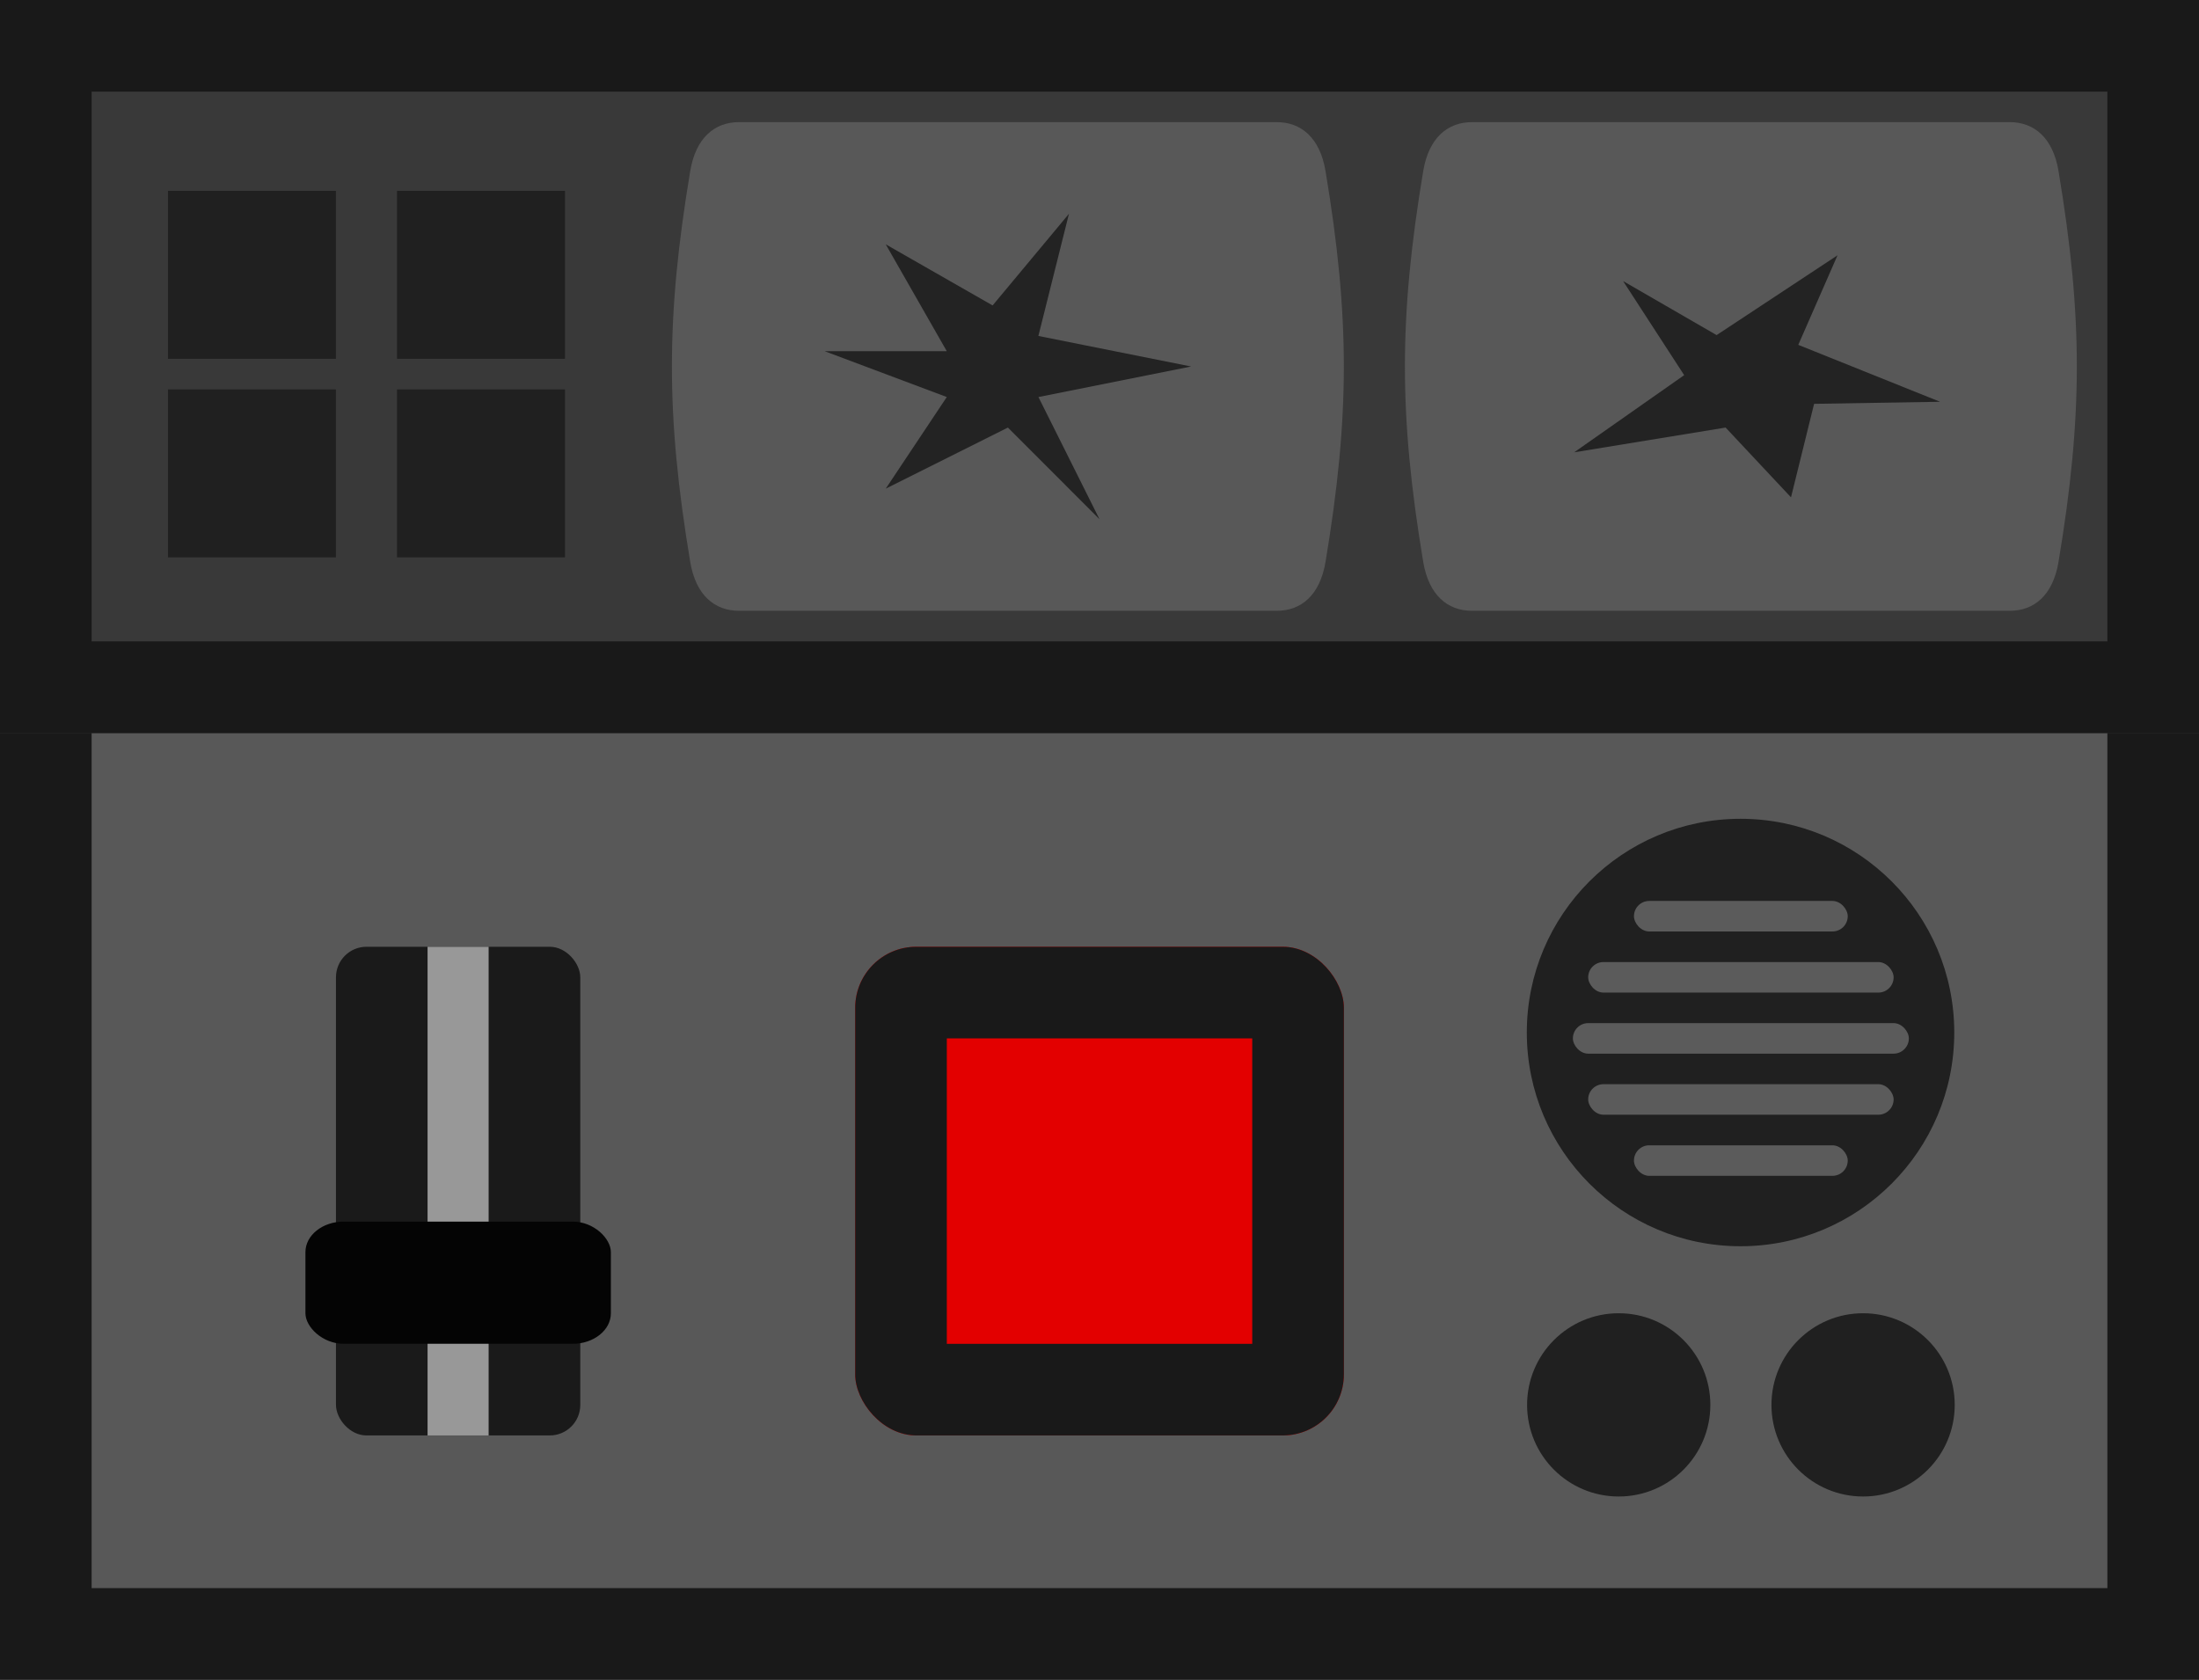 <svg xmlns="http://www.w3.org/2000/svg" width="144" height="110" viewBox="0 0 38.1 29.104"><defs><clipPath id="b"><rect width="38.1" height="12.7" y="258.9" rx="0" fill="#393939" stroke-width="1.192"/></clipPath><clipPath id="c"><rect width="8.467" height="8.467" x="14.817" y="299.117" rx="1.058" ry="1.058" fill="#e30000" stroke-width="3.766"/></clipPath><clipPath id="a"><rect rx="0" y="279.008" height="17.992" width="38.1" fill="#585858" stroke-width="1.419"/></clipPath><clipPath id="d"><circle cx="19.05" cy="302.556" r="3.969" fill="#e30000" stroke-width="3.175"/></clipPath><clipPath id="e"><circle cx="19.05" cy="302.556" r="3.969" fill="#e30000" stroke-width="3.175"/></clipPath></defs><g transform="translate(0 -267.896)"><rect width="38.1" height="17.992" y="279.008" rx="0" clip-path="url(#a)" fill="#585858" stroke="#191919" stroke-width="3.175"/><rect clip-path="url(#b)" rx="0" y="258.9" height="12.7" width="38.1" transform="translate(0 8.996)" fill="#393939" stroke="#191919" stroke-width="3.175"/><path d="M12.806 270.012h9.313c.424 0 .75.269.847.847.423 2.54.423 4.233 0 6.773-.097.579-.423.847-.847.847h-9.313c-.423 0-.75-.268-.847-.847-.423-2.54-.423-4.233 0-6.773.097-.578.424-.847.847-.847zm12.7 0h9.313c.424 0 .75.269.847.847.423 2.54.423 4.233 0 6.773-.097.579-.423.847-.847.847h-9.313c-.423 0-.75-.268-.847-.847-.423-2.54-.423-4.233 0-6.773.097-.578.424-.847.847-.847z" fill="#585858"/><rect width="4.233" height="8.467" x="5.821" y="284.3" ry=".529" fill="#1a1a1a"/><path fill="#989898" d="M7.408 284.3h1.058v8.467H7.408z"/><rect width="5.292" height="2.117" x="5.292" y="289.062" rx=".661" ry=".529" fill="#040404"/><rect ry="1.058" rx="1.058" y="299.117" x="14.817" height="8.467" width="8.467" clip-path="url(#c)" transform="translate(0 -14.817)" fill="#e30000" stroke="#191919" stroke-width="3.175"/><circle r="3.969" cy="302.556" cx="19.05" clip-path="url(#d)" transform="matrix(.4 0 0 .4 24.66 171.215)" fill="#202020"/><circle transform="matrix(.4 0 0 .4 20.426 171.215)" clip-path="url(#d)" cx="19.05" cy="302.556" r="3.969" fill="#202020"/><circle r="3.969" cy="302.556" cx="19.05" clip-path="url(#e)" transform="translate(12.383 3.501) scale(.933)" fill="#202020"/><rect width="5.292" height=".529" x="27.517" y="284.565" rx=".265" ry=".265" fill="#5b5b5b"/><rect width="3.704" height=".529" x="28.31" y="287.74" rx=".265" ry=".265" fill="#5b5b5b"/><rect width="5.821" height=".529" x="27.252" y="285.623" rx=".265" ry=".265" fill="#5b5b5b"/><rect width="5.292" height=".529" x="27.517" y="286.681" rx=".265" ry=".265" fill="#5b5b5b"/><rect width="3.704" height=".529" x="28.31" y="283.506" rx=".265" ry=".265" fill="#5b5b5b"/><path fill="#202020" d="M2.91 271.203h2.91v2.91H2.91zm3.969 0h2.91v2.91h-2.91zm-3.969 3.44h2.91v2.91H2.91zm3.969 0h2.91v2.91h-2.91z"/><path d="M17.198 273.188l1.323-1.588-.53 2.117 2.647.529-2.646.529 1.058 2.117-1.587-1.588-2.117 1.059 1.058-1.588-2.116-.794h2.116l-1.058-1.852zm10.076 2.545l1.906-1.337-1.058-1.63 1.62.936 2.095-1.383-.68 1.552 2.456.986-2.182.036-.4 1.62-1.133-1.209z" fill="#232323"/></g></svg>